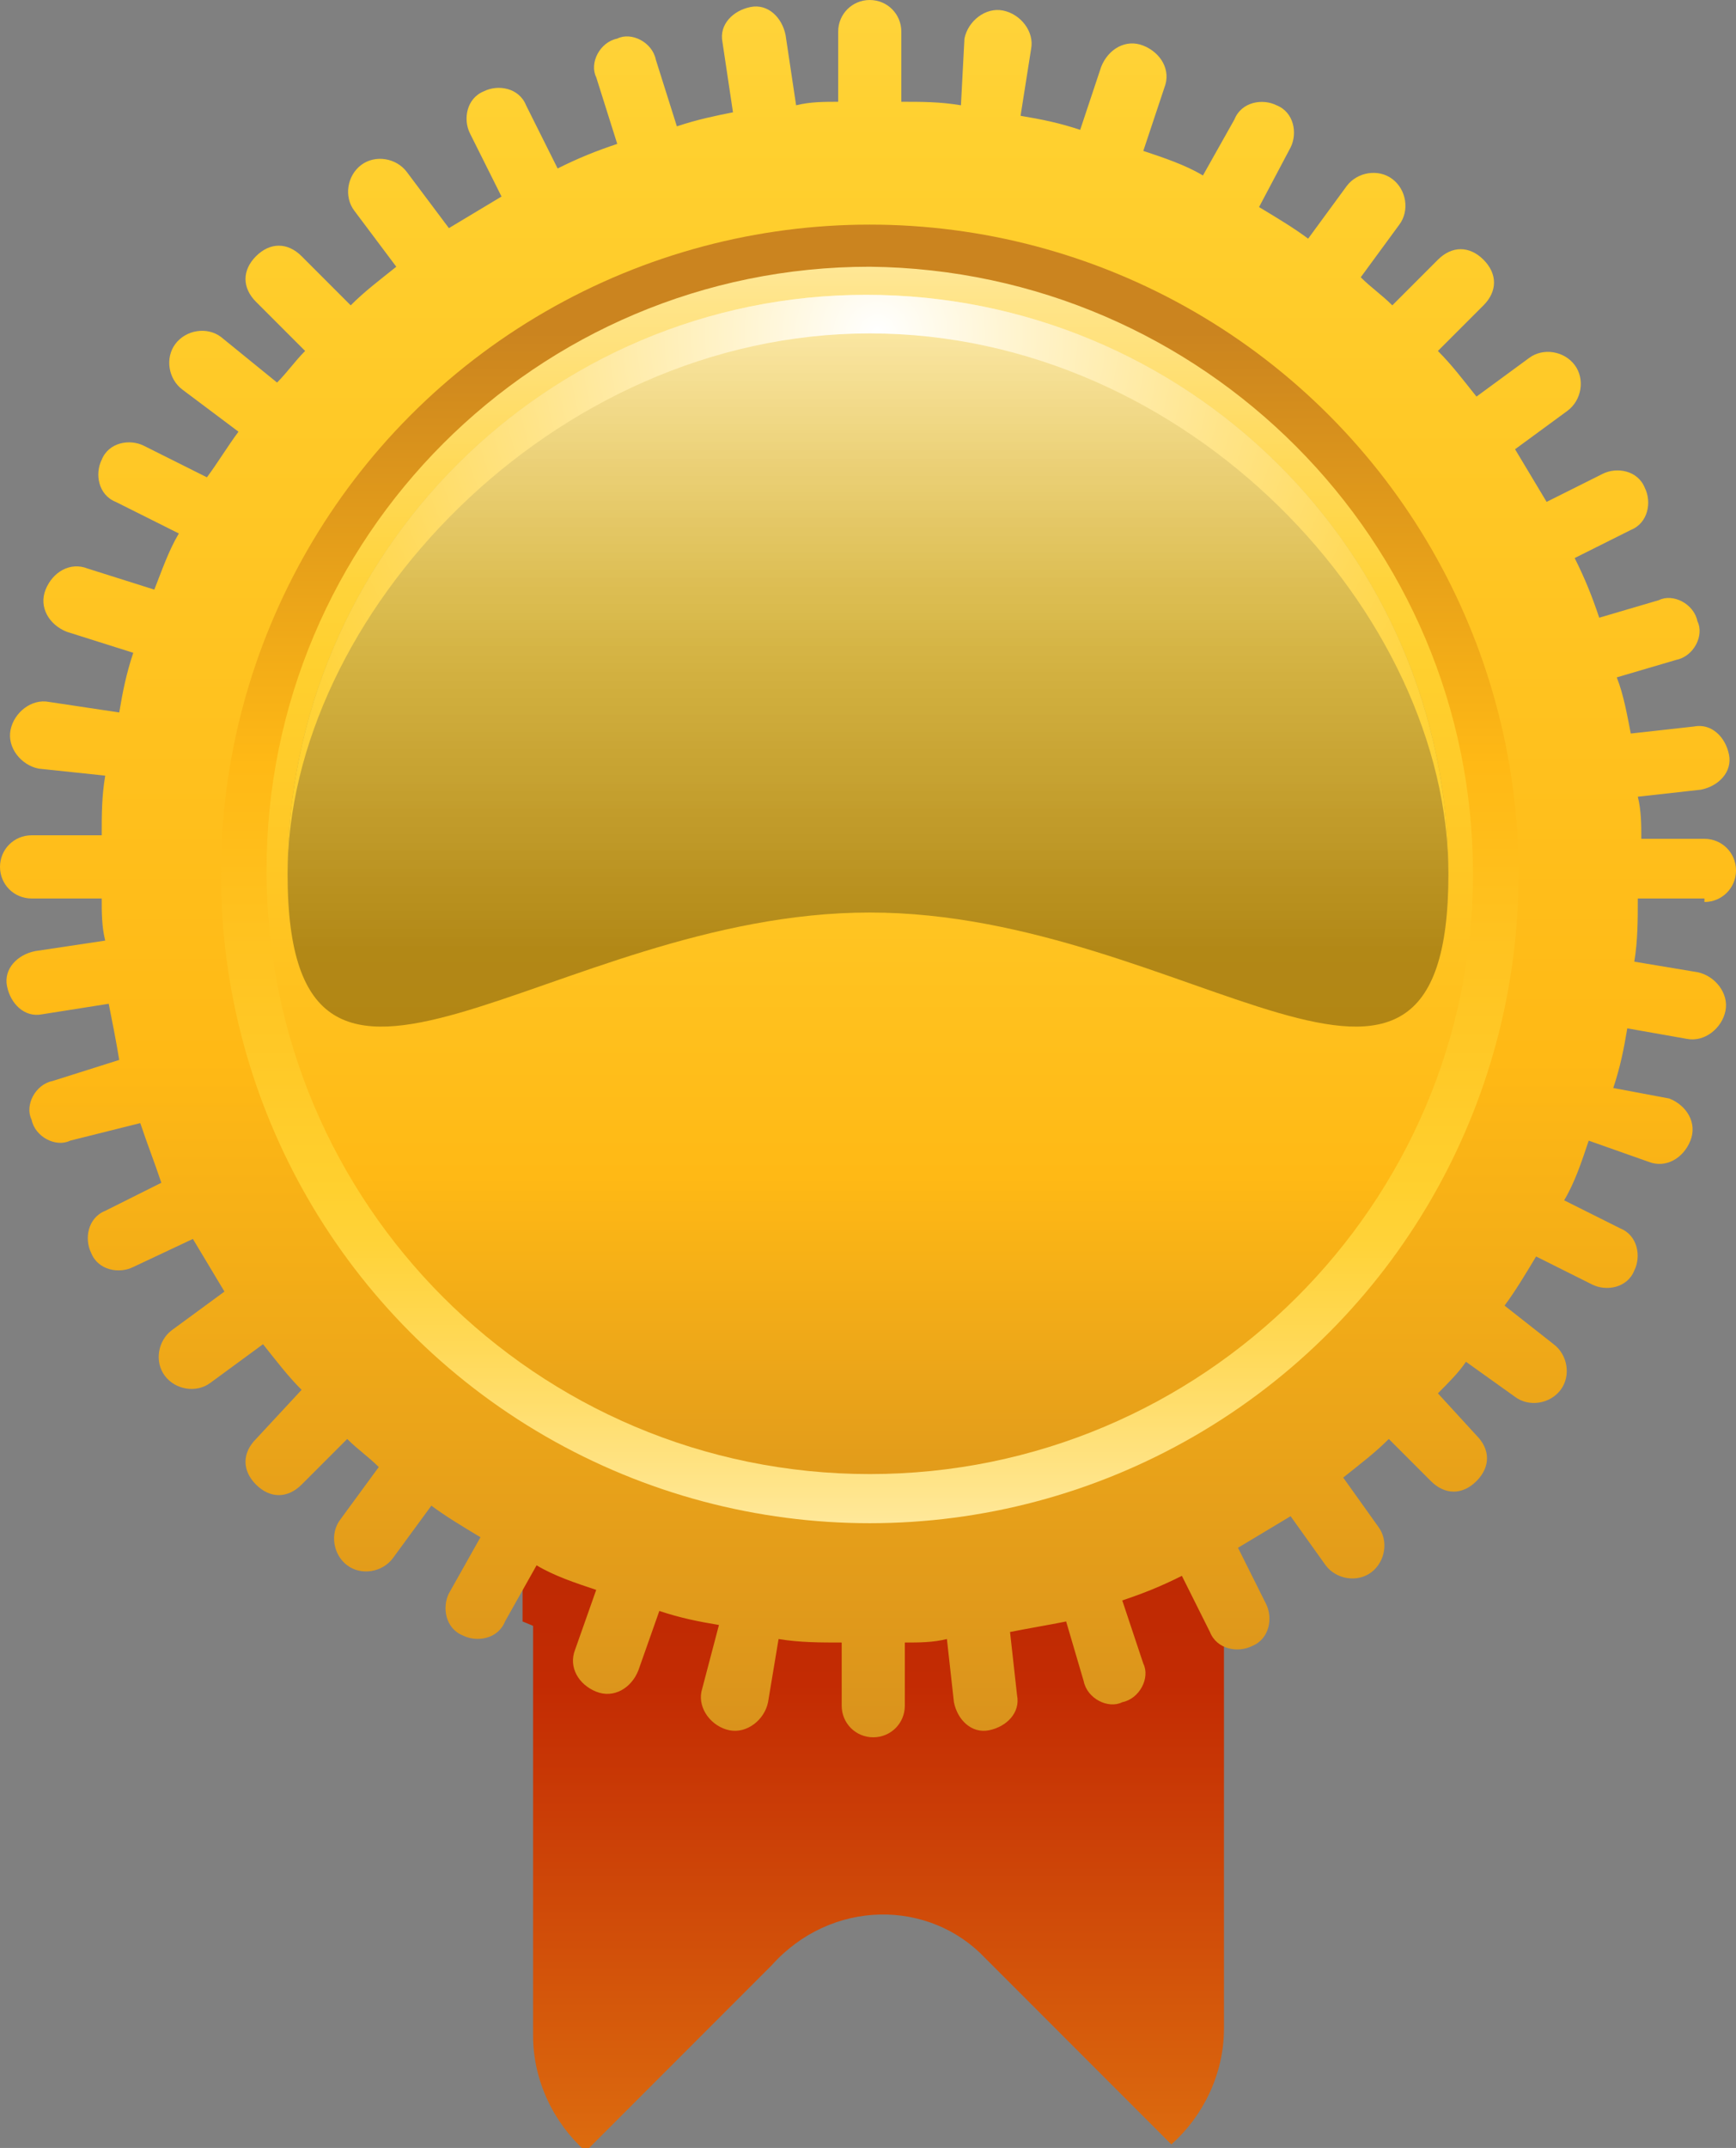 <?xml version="1.0" encoding="utf-8"?>
<!-- Generator: Adobe Illustrator 22.0.1, SVG Export Plug-In . SVG Version: 6.00 Build 0)  -->
<svg version="1.1" id="Layer_1" xmlns="http://www.w3.org/2000/svg" xmlns:xlink="http://www.w3.org/1999/xlink" x="0px" y="0px"
	 viewBox="0 0 49.5 61.2" style="enable-background:new 0 0 49.5 61.2;" xml:space="preserve">
<rect x="0" y="0" width="49.5" height="61.2" fill="#808080" stroke="none"/>
<style type="text/css">
	.st0{fill:url(#SVGID_1_);}
	.st1{fill:url(#SVGID_2_);}
	.st2{fill:url(#SVGID_3_);}
	.st3{fill:url(#SVGID_4_);}
	.st4{fill:url(#SVGID_5_);}
	.st5{opacity:0.3;fill:url(#SVGID_6_);}
	.st6{fill:url(#SVGID_7_);}
</style>
<linearGradient id="SVGID_1_" gradientUnits="userSpaceOnUse" x1="25.082" y1="80.9" x2="25.082" y2="26.444">
	<stop  offset="0" style="stop-color:#FFFFFF"/>
	<stop  offset="2.278286e-02" style="stop-color:#FCEEDD"/>
	<stop  offset="6.721234e-02" style="stop-color:#F6D0A1"/>
	<stop  offset="0.11" style="stop-color:#F1B86E"/>
	<stop  offset="0.15" style="stop-color:#EEA447"/>
	<stop  offset="0.186" style="stop-color:#EB962B"/>
	<stop  offset="0.218" style="stop-color:#EA8E1A"/>
	<stop  offset="0.242" style="stop-color:#E98B14"/>
	<stop  offset="0.604" style="stop-color:#C32B03"/>
	<stop  offset="0.658" style="stop-color:#BF2A03"/>
	<stop  offset="0.715" style="stop-color:#B22703"/>
	<stop  offset="0.773" style="stop-color:#9D2302"/>
	<stop  offset="0.832" style="stop-color:#801C02"/>
	<stop  offset="0.891" style="stop-color:#5A1401"/>
	<stop  offset="0.951" style="stop-color:#2C0A01"/>
	<stop  offset="1" style="stop-color:#000000"/>
</linearGradient>
<path class="st0" d="M28.1,55.8l5.3,5.3c0.9-0.8,1.5-2,1.5-3.3V29.1c0-2.4-1.9-4.3-4.3-4.3H19.5c-2.4,0-4.3,1.9-4.3,4.3v28.9
	c0,1.3,0.6,2.5,1.5,3.3l5.3-5.3C23.7,54.1,26.5,54.1,28.1,55.8z"/>
<linearGradient id="SVGID_2_" gradientUnits="userSpaceOnUse" x1="24.771" y1="80.899" x2="24.771" y2="26.444">
	<stop  offset="0" style="stop-color:#FFFFFF"/>
	<stop  offset="2.278286e-02" style="stop-color:#FCEEDD"/>
	<stop  offset="6.721234e-02" style="stop-color:#F6D0A1"/>
	<stop  offset="0.11" style="stop-color:#F1B86E"/>
	<stop  offset="0.15" style="stop-color:#EEA447"/>
	<stop  offset="0.186" style="stop-color:#EB962B"/>
	<stop  offset="0.218" style="stop-color:#EA8E1A"/>
	<stop  offset="0.242" style="stop-color:#E98B14"/>
	<stop  offset="0.604" style="stop-color:#C32B03"/>
	<stop  offset="0.658" style="stop-color:#BF2A03"/>
	<stop  offset="0.715" style="stop-color:#B22703"/>
	<stop  offset="0.773" style="stop-color:#9D2302"/>
	<stop  offset="0.832" style="stop-color:#801C02"/>
	<stop  offset="0.891" style="stop-color:#5A1401"/>
	<stop  offset="0.951" style="stop-color:#2C0A01"/>
	<stop  offset="1" style="stop-color:#000000"/>
</linearGradient>
<path class="st1" d="M30.4,24.7H19.2c-2.4,0-4.3,1.9-4.3,4.3v17.2c0.5,0.2,0.9,0.4,1.4,0.6l-0.6,1.9c-0.2,0.5,0.1,1.1,0.6,1.2
	c0.5,0.2,1.1-0.1,1.2-0.6l0.6-1.8c0.6,0.2,1.2,0.3,1.8,0.5l-0.3,1.9c-0.1,0.5,0.3,1,0.8,1.1c0.5,0.1,1-0.3,1.1-0.8l0.3-1.9
	c0.6,0.1,1.2,0.1,1.9,0.2v1.9c0,0.5,0.4,1,1,1c0.5,0,1-0.4,1-1v-1.9c0.4,0,0.9,0,1.3-0.1l0.3,1.9c0.1,0.5,0.6,0.9,1.1,0.8
	c0.5-0.1,0.9-0.6,0.8-1.1L29,48.1c0.6-0.1,1.1-0.2,1.7-0.4l0.6,1.8c0.2,0.5,0.7,0.8,1.2,0.7c0.5-0.2,0.8-0.7,0.7-1.2l-0.5-1.8
	c0.6-0.2,1.2-0.4,1.8-0.7l0.3,0.6v-18C34.7,26.7,32.8,24.7,30.4,24.7z"/>
<linearGradient id="SVGID_3_" gradientUnits="userSpaceOnUse" x1="24.771" y1="-30.924" x2="24.771" y2="68.61">
	<stop  offset="0" style="stop-color:#FFFFFF"/>
	<stop  offset="7.217163e-02" style="stop-color:#FFF3CA"/>
	<stop  offset="0.17" style="stop-color:#FFE488"/>
	<stop  offset="0.252" style="stop-color:#FFD958"/>
	<stop  offset="0.314" style="stop-color:#FFD33A"/>
	<stop  offset="0.35" style="stop-color:#FFD02F"/>
	<stop  offset="0.614" style="stop-color:#FFB915"/>
	<stop  offset="0.883" style="stop-color:#CB841F"/>
</linearGradient>
<path class="st2" d="M48.6,25.7c0.5,0,0.9-0.4,0.9-0.9c0-0.5-0.4-0.9-0.9-0.9h-1.8c0-0.4,0-0.8-0.1-1.2l1.8-0.2
	c0.5-0.1,0.9-0.5,0.8-1c-0.1-0.5-0.5-0.9-1-0.8l-1.8,0.2c-0.1-0.5-0.2-1.1-0.4-1.6l1.7-0.5c0.5-0.1,0.8-0.7,0.6-1.1
	c-0.1-0.5-0.7-0.8-1.1-0.6l-1.7,0.5c-0.2-0.6-0.4-1.1-0.7-1.7l1.6-0.8c0.5-0.2,0.6-0.8,0.4-1.2c-0.2-0.5-0.8-0.6-1.2-0.4l-1.6,0.8
	c-0.3-0.5-0.6-1-0.9-1.5l1.5-1.1c0.4-0.3,0.5-0.9,0.2-1.3c-0.3-0.4-0.9-0.5-1.3-0.2l-1.5,1.1c-0.4-0.5-0.7-0.9-1.1-1.3l1.3-1.3
	c0.4-0.4,0.4-0.9,0-1.3c-0.4-0.4-0.9-0.4-1.3,0l-1.3,1.3c-0.3-0.3-0.6-0.5-0.9-0.8l1.1-1.5c0.3-0.4,0.2-1-0.2-1.3
	c-0.4-0.3-1-0.2-1.3,0.2l-1.1,1.5c-0.4-0.3-0.9-0.6-1.4-0.9l0.9-1.7c0.2-0.4,0.1-1-0.4-1.2c-0.4-0.2-1-0.1-1.2,0.4L34.3,5
	c-0.5-0.3-1.1-0.5-1.7-0.7l0.6-1.8c0.2-0.5-0.1-1-0.6-1.2c-0.5-0.2-1,0.1-1.2,0.6l-0.6,1.8c-0.6-0.2-1.1-0.3-1.7-0.4l0.3-1.9
	c0.1-0.5-0.3-1-0.8-1.1c-0.5-0.1-1,0.3-1.1,0.8L27.4,3c-0.6-0.1-1.1-0.1-1.7-0.1v-2c0-0.5-0.4-0.9-0.9-0.9c-0.5,0-0.9,0.4-0.9,0.9v2
	c-0.4,0-0.8,0-1.2,0.1L22.4,1c-0.1-0.5-0.5-0.9-1-0.8c-0.5,0.1-0.9,0.5-0.8,1l0.3,2c-0.5,0.1-1,0.2-1.6,0.4l-0.6-1.9
	c-0.1-0.5-0.7-0.8-1.1-0.6c-0.5,0.1-0.8,0.7-0.6,1.1l0.6,1.9c-0.6,0.2-1.1,0.4-1.7,0.7L15,3c-0.2-0.5-0.8-0.6-1.2-0.4
	c-0.5,0.2-0.6,0.8-0.4,1.2l0.9,1.8c-0.5,0.3-1,0.6-1.5,0.9l-1.2-1.6c-0.3-0.4-0.9-0.5-1.3-0.2c-0.4,0.3-0.5,0.9-0.2,1.3l1.2,1.6
	c-0.5,0.4-0.9,0.7-1.3,1.1L8.6,7.3c-0.4-0.4-0.9-0.4-1.3,0c-0.4,0.4-0.4,0.9,0,1.3L8.7,10c-0.3,0.3-0.5,0.6-0.8,0.9L6.3,9.6
	C5.9,9.3,5.3,9.4,5,9.8c-0.3,0.4-0.2,1,0.2,1.3l1.6,1.2c-0.3,0.4-0.6,0.9-0.9,1.3l-1.8-0.9c-0.4-0.2-1-0.1-1.2,0.4
	c-0.2,0.4-0.1,1,0.4,1.2l1.8,0.9c-0.3,0.5-0.5,1.1-0.7,1.6l-1.9-0.6c-0.5-0.2-1,0.1-1.2,0.6c-0.2,0.5,0.1,1,0.6,1.2l1.9,0.6
	c-0.2,0.6-0.3,1.1-0.4,1.7L1.4,20c-0.5-0.1-1,0.3-1.1,0.8c-0.1,0.5,0.3,1,0.8,1.1L3,22.1c-0.1,0.6-0.1,1.1-0.1,1.7h-2
	c-0.5,0-0.9,0.4-0.9,0.9c0,0.5,0.4,0.9,0.9,0.9h2c0,0.4,0,0.8,0.1,1.2L1,27.1c-0.5,0.1-0.9,0.5-0.8,1c0.1,0.5,0.5,0.9,1,0.8l1.9-0.3
	c0.1,0.5,0.2,1,0.3,1.6l-1.9,0.6c-0.5,0.1-0.8,0.7-0.6,1.1c0.1,0.5,0.7,0.8,1.1,0.6L4,32c0.2,0.6,0.4,1.1,0.6,1.7L3,34.5
	c-0.5,0.2-0.6,0.8-0.4,1.2c0.2,0.5,0.8,0.6,1.2,0.4l1.7-0.8c0.3,0.5,0.6,1,0.9,1.5l-1.5,1.1c-0.4,0.3-0.5,0.9-0.2,1.3
	c0.3,0.4,0.9,0.5,1.3,0.2l1.5-1.1c0.4,0.5,0.7,0.9,1.1,1.3L7.3,41c-0.4,0.4-0.4,0.9,0,1.3c0.4,0.4,0.9,0.4,1.3,0L9.9,41
	c0.3,0.3,0.6,0.5,0.9,0.8l-1.1,1.5c-0.3,0.4-0.2,1,0.2,1.3c0.4,0.3,1,0.2,1.3-0.2l1.1-1.5c0.4,0.3,0.9,0.6,1.4,0.9l-0.9,1.6
	c-0.2,0.4-0.1,1,0.4,1.2c0.4,0.2,1,0.1,1.2-0.4l0.9-1.6c0.5,0.3,1.1,0.5,1.7,0.7l-0.6,1.7c-0.2,0.5,0.1,1,0.6,1.2
	c0.5,0.2,1-0.1,1.2-0.6l0.6-1.7c0.6,0.2,1.1,0.3,1.7,0.4L20,48.2c-0.1,0.5,0.3,1,0.8,1.1c0.5,0.1,1-0.3,1.1-0.8l0.3-1.8
	c0.6,0.1,1.2,0.1,1.8,0.1v1.8c0,0.5,0.4,0.9,0.9,0.9c0.5,0,0.9-0.4,0.9-0.9v-1.8c0.4,0,0.8,0,1.2-0.1l0.2,1.8c0.1,0.5,0.5,0.9,1,0.8
	c0.5-0.1,0.9-0.5,0.8-1l-0.2-1.8c0.5-0.1,1.1-0.2,1.6-0.3l0.5,1.7c0.1,0.5,0.7,0.8,1.1,0.6c0.5-0.1,0.8-0.7,0.6-1.1L32,45.6
	c0.6-0.2,1.1-0.4,1.7-0.7l0.8,1.6c0.2,0.5,0.8,0.6,1.2,0.4c0.5-0.2,0.6-0.8,0.4-1.2l-0.8-1.6c0.5-0.3,1-0.6,1.5-0.9l1,1.4
	c0.3,0.4,0.9,0.5,1.3,0.2c0.4-0.3,0.5-0.9,0.2-1.3l-1-1.4c0.5-0.4,0.9-0.7,1.3-1.1l1.2,1.2c0.4,0.4,0.9,0.4,1.3,0
	c0.4-0.4,0.4-0.9,0-1.3L41,39.7c0.3-0.3,0.6-0.6,0.8-0.9l1.4,1c0.4,0.3,1,0.2,1.3-0.2c0.3-0.4,0.2-1-0.2-1.3l-1.4-1.1
	c0.3-0.4,0.6-0.9,0.9-1.4l1.6,0.8c0.4,0.2,1,0.1,1.2-0.4c0.2-0.4,0.1-1-0.4-1.2l-1.6-0.8c0.3-0.5,0.5-1.1,0.7-1.7l1.7,0.6
	c0.5,0.2,1-0.1,1.2-0.6c0.2-0.5-0.1-1-0.6-1.2L46,31c0.2-0.6,0.3-1.1,0.4-1.7l1.7,0.3c0.5,0.1,1-0.3,1.1-0.8c0.1-0.5-0.3-1-0.8-1.1
	l-1.8-0.3c0.1-0.6,0.1-1.2,0.1-1.8H48.6z"/>
<linearGradient id="SVGID_4_" gradientUnits="userSpaceOnUse" x1="24.771" y1="50.038" x2="24.771" y2="4.057">
	<stop  offset="0" style="stop-color:#FFFFFF"/>
	<stop  offset="7.217163e-02" style="stop-color:#FFF3CA"/>
	<stop  offset="0.17" style="stop-color:#FFE488"/>
	<stop  offset="0.252" style="stop-color:#FFD958"/>
	<stop  offset="0.314" style="stop-color:#FFD33A"/>
	<stop  offset="0.35" style="stop-color:#FFD02F"/>
	<stop  offset="0.614" style="stop-color:#FFB915"/>
	<stop  offset="0.883" style="stop-color:#CB841F"/>
</linearGradient>
<circle class="st3" cx="24.8" cy="24.9" r="18.5"/>
<linearGradient id="SVGID_5_" gradientUnits="userSpaceOnUse" x1="24.771" y1="-0.811" x2="24.771" y2="55.088">
	<stop  offset="0" style="stop-color:#FFFFFF"/>
	<stop  offset="7.217163e-02" style="stop-color:#FFF3CA"/>
	<stop  offset="0.17" style="stop-color:#FFE488"/>
	<stop  offset="0.252" style="stop-color:#FFD958"/>
	<stop  offset="0.314" style="stop-color:#FFD33A"/>
	<stop  offset="0.35" style="stop-color:#FFD02F"/>
	<stop  offset="0.614" style="stop-color:#FFB915"/>
	<stop  offset="0.883" style="stop-color:#CB841F"/>
</linearGradient>
<path class="st4" d="M42,24.9C42,34.3,34.3,42,24.8,42c-9.5,0-17.2-7.7-17.2-17.2c0-9.5,7.7-17.2,17.2-17.2
	C34.3,7.7,42,15.4,42,24.9z"/>
<linearGradient id="SVGID_6_" gradientUnits="userSpaceOnUse" x1="24.771" y1="8.439" x2="24.771" y2="27.064">
	<stop  offset="0" style="stop-color:#FFFFFF"/>
	<stop  offset="1" style="stop-color:#000000"/>
</linearGradient>
<path class="st5" d="M41.3,24.9c0,9.1-7.4,1.1-16.5,1.1S8.2,34,8.2,24.9c0-9.1,7.4-16.5,16.5-16.5S41.3,15.7,41.3,24.9z"/>
<radialGradient id="SVGID_7_" cx="25.025" cy="9.51" r="21.024" gradientUnits="userSpaceOnUse">
	<stop  offset="0" style="stop-color:#FFFFFF"/>
	<stop  offset="0.206" style="stop-color:#FFF3CA"/>
	<stop  offset="0.485" style="stop-color:#FFE488"/>
	<stop  offset="0.72" style="stop-color:#FFD958"/>
	<stop  offset="0.899" style="stop-color:#FFD33A"/>
	<stop  offset="1" style="stop-color:#FFD02F"/>
</radialGradient>
<path class="st6" d="M41.3,24.9c0-7.4-7.4-15.4-16.5-15.4S8.2,17.6,8.2,24.9c0-9.1,7.4-16.5,16.5-16.5S41.3,15.7,41.3,24.9z"/>
</svg>
